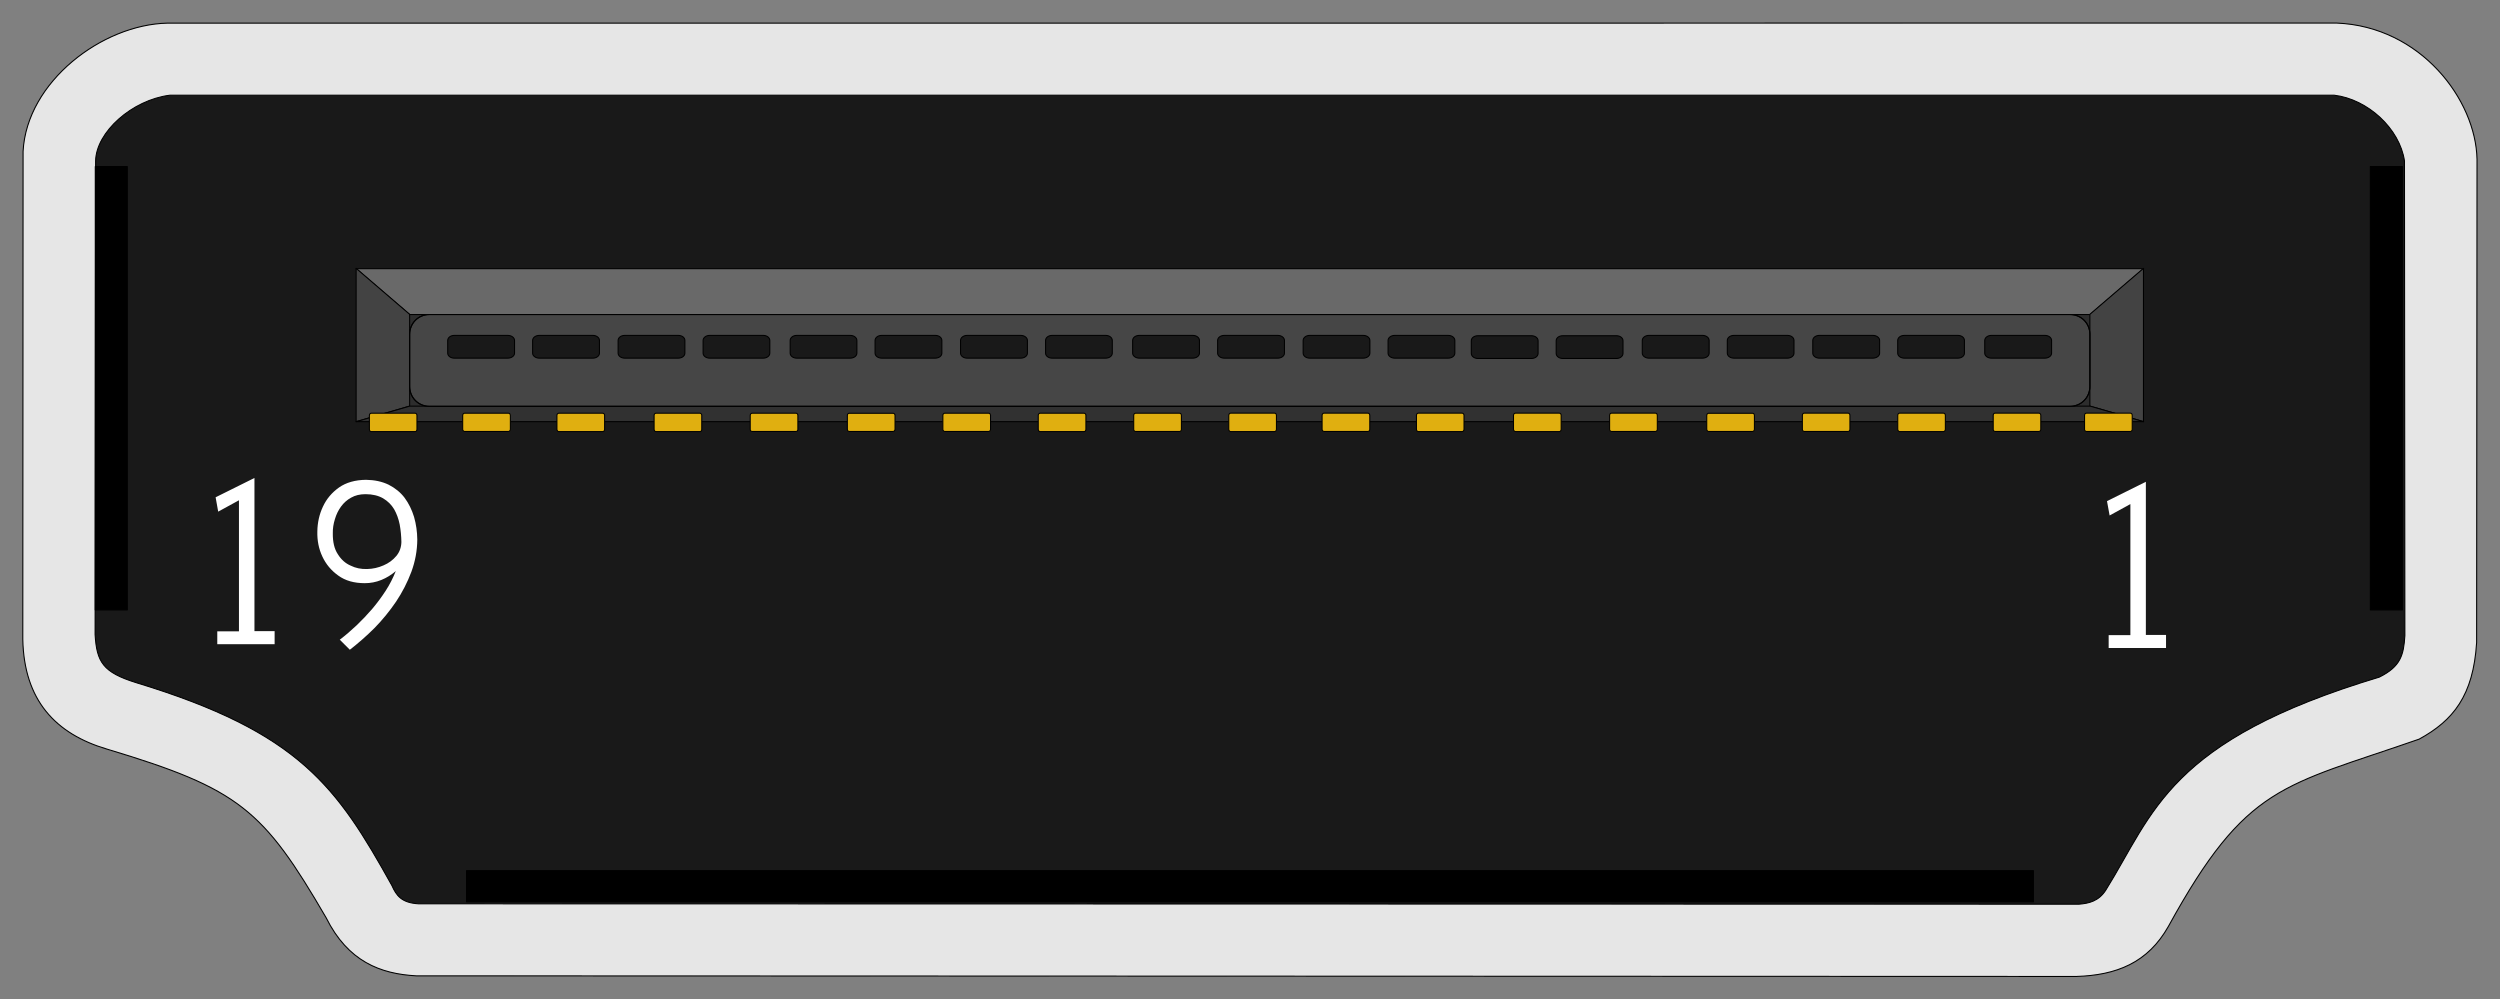 <?xml version="1.0" encoding="UTF-8" standalone="no"?>
<!-- Created with Inkscape (http://www.inkscape.org/) -->

<svg
   xmlns:dc="http://purl.org/dc/elements/1.1/"
   xmlns:cc="http://creativecommons.org/ns#"
   xmlns:rdf="http://www.w3.org/1999/02/22-rdf-syntax-ns#"
   xmlns:svg="http://www.w3.org/2000/svg"
   xmlns="http://www.w3.org/2000/svg"
   xmlns:sodipodi="http://sodipodi.sourceforge.net/DTD/sodipodi-0.dtd"
   xmlns:inkscape="http://www.inkscape.org/namespaces/inkscape"
   width="559.741"
   height="223.702"
   id="svg10798"
   version="1.1"
   inkscape:version="0.48.5 r10040"
   sodipodi:docname="hdmi.svg">
  <rect width="100%" height="100%" fill="#808080" stroke="none"/>
  <defs
     id="defs10800" />
  <sodipodi:namedview
     id="base"
     pagecolor="#ffffff"
     bordercolor="#666666"
     borderopacity="1.0"
     inkscape:pageopacity="0.0"
     inkscape:pageshadow="2"
     inkscape:zoom="0.35"
     inkscape:cx="-281.66413"
     inkscape:cy="30.667572"
     inkscape:document-units="px"
     inkscape:current-layer="layer1"
     showgrid="false"
     fit-margin-top="5"
     fit-margin-left="5"
     fit-margin-right="5"
     fit-margin-bottom="5"
     inkscape:window-width="1280"
     inkscape:window-height="778"
     inkscape:window-x="0"
     inkscape:window-y="0"
     inkscape:window-maximized="1" />
  <g
     inkscape:label="Layer 1"
     inkscape:groupmode="layer"
     id="layer1"
     transform="translate(-49.521,-339.328)">
    <g
       transform="matrix(4.963,0,0,-4.963,-710.199,2471.78)"
       id="g43874">
      <path
         d="m 160.623,428.624 97.872,0.005 c 3.791,-0.154 6.275,-3.465 6.327,-6.146 l -0.018,-21.803 c -0.15,-2.396 -1.059,-3.516 -2.593,-4.356 -6.155,-2.144 -7.786,-2.028 -11.31,-8.443 -0.934,-1.656 -2.358,-2.207 -4.149,-2.263 l -74.901,0.028 c -1.613,0.089 -3.076,0.645 -4.06,2.617 -2.84,4.881 -3.914,5.818 -9.882,7.608 -2.339,0.691 -3.75,2.216 -3.805,4.959 l 0.013,22.011 c 0.169,3.145 3.572,5.718 6.506,5.783"
         style="fill:#e6e6e6;fill-opacity:1;fill-rule:nonzero;stroke:none"
         id="path42054"
         inkscape:connector-curvature="0" />
      <path
         inkscape:connector-curvature="0"
         id="path42058"
         style="fill:none;stroke:#000000;stroke-width:0.048;stroke-linecap:round;stroke-linejoin:round;stroke-miterlimit:4;stroke-opacity:1;stroke-dasharray:none"
         d="m 160.624,428.625 97.871,0.004 c 3.793,-0.154 6.276,-3.466 6.328,-6.146 l -0.018,-21.803 c -0.149,-2.397 -1.059,-3.517 -2.593,-4.355 -6.154,-2.145 -7.785,-2.028 -11.31,-8.444 -0.933,-1.657 -2.358,-2.206 -4.149,-2.262 l -74.902,0.028 c -1.611,0.088 -3.075,0.643 -4.059,2.616 -2.84,4.882 -3.914,5.819 -9.882,7.61 -2.339,0.69 -3.75,2.215 -3.805,4.957 l 0.013,22.013 c 0.169,3.144 3.571,5.717 6.506,5.783 z" />
      <path
         d="m 160.736,425.373 97.65,0 c 1.51,-0.18 2.949,-1.505 3.165,-2.964 l 0.018,-21.417 c -0.056,-0.871 -0.187,-1.39 -1.153,-1.87 -9.549,-2.871 -10.171,-6.132 -12.343,-9.61 -0.318,-0.494 -0.754,-0.597 -1.209,-0.634 l -74.901,0.019 c -0.774,0.042 -1.008,0.377 -1.206,0.82 -2.484,4.467 -4.161,6.911 -11.535,9.153 -1.509,0.472 -1.781,0.937 -1.856,2.173 l 0.023,21.366 c 0.024,1.3 1.646,2.75 3.347,2.964"
         style="fill:#191919;fill-opacity:1;fill-rule:nonzero;stroke:none"
         id="path42060"
         inkscape:connector-curvature="0" />
      <path
         inkscape:connector-curvature="0"
         id="path42064"
         style="fill:none;stroke:#000000;stroke-width:0.048;stroke-linecap:round;stroke-linejoin:round;stroke-miterlimit:4;stroke-opacity:1;stroke-dasharray:none"
         d="m 160.736,425.374 97.65,0 c 1.51,-0.183 2.949,-1.507 3.164,-2.965 l 0.018,-21.417 c -0.056,-0.872 -0.186,-1.389 -1.153,-1.869 -9.548,-2.872 -10.171,-6.132 -12.341,-9.611 -0.318,-0.495 -0.756,-0.597 -1.209,-0.633 l -74.902,0.017 c -0.774,0.043 -1.007,0.378 -1.204,0.822 -2.485,4.467 -4.162,6.91 -11.536,9.154 -1.51,0.469 -1.781,0.936 -1.856,2.172 l 0.024,21.365 c 0.022,1.301 1.644,2.751 3.346,2.965 z" />
      <path
         d="m 174.123,388.985 70.687,0 0,1.409 -70.687,0 0,-1.409 z"
         style="fill:#000000;fill-opacity:1;fill-rule:nonzero;stroke:none"
         id="path42066"
         inkscape:connector-curvature="0" />
      <path
         inkscape:connector-curvature="0"
         id="path42070"
         style="fill:none;stroke:#000000;stroke-width:0.048;stroke-linecap:round;stroke-linejoin:round;stroke-miterlimit:4;stroke-opacity:1;stroke-dasharray:none"
         d="m 174.123,390.393 70.687,0 0,-1.409 -70.687,0 0,1.409 z" />
      <path
         d="m 157.375,402.154 1.443,0 0,20.003 -1.443,0 0,-20.003 z"
         style="fill:#000000;fill-opacity:1;fill-rule:nonzero;stroke:none"
         id="path42072"
         inkscape:connector-curvature="0" />
      <path
         inkscape:connector-curvature="0"
         id="path42076"
         style="fill:none;stroke:#000000;stroke-width:0.048;stroke-linecap:round;stroke-linejoin:round;stroke-miterlimit:4;stroke-opacity:1;stroke-dasharray:none"
         d="m 157.375,402.153 0,20.004 1.444,0 0,-20.004 -1.444,0 z" />
      <path
         d="m 260.007,402.154 1.445,0 0,20.003 -1.445,0 0,-20.003 z"
         style="fill:#000000;fill-opacity:1;fill-rule:nonzero;stroke:none"
         id="path42078"
         inkscape:connector-curvature="0" />
      <path
         inkscape:connector-curvature="0"
         id="path42082"
         style="fill:none;stroke:#000000;stroke-width:0.048;stroke-linecap:round;stroke-linejoin:round;stroke-miterlimit:4;stroke-opacity:1;stroke-dasharray:none"
         d="m 260.009,402.153 0,20.004 1.445,0 0,-20.004 -1.445,0 z" />
      <path
         d="m 250.793,400.438 0,0.587 -0.91,0 0,6.91 -1.753,-0.872 0.118,-0.648 0.937,0.514 0,-5.913 -0.98,0 0,-0.578"
         style="fill:#ffffff;fill-opacity:1;fill-rule:nonzero;stroke:none"
         id="path42084"
         inkscape:connector-curvature="0" />
      <path
         d="m 165.466,400.609 0,0.588 -0.91,0 0,6.91 -1.752,-0.871 0.116,-0.648 0.937,0.513 0,-5.913 -0.978,0 0,-0.579 2.587,0 z m 3.393,-0.251 c 0.371,0.288 0.742,0.611 1.111,0.978 0.362,0.37 0.685,0.766 0.976,1.194 0.281,0.42 0.51,0.868 0.689,1.343 0.172,0.467 0.263,0.952 0.267,1.451 -0.004,0.354 -0.051,0.694 -0.146,1.026 -0.099,0.321 -0.239,0.61 -0.426,0.862 -0.187,0.247 -0.431,0.443 -0.723,0.592 -0.294,0.141 -0.632,0.215 -1.016,0.22 -0.492,-0.005 -0.9,-0.122 -1.219,-0.345 -0.327,-0.233 -0.567,-0.519 -0.726,-0.863 -0.164,-0.346 -0.248,-0.723 -0.253,-1.123 -0.01,-0.411 0.064,-0.783 0.224,-1.125 0.16,-0.346 0.399,-0.634 0.718,-0.862 0.319,-0.233 0.717,-0.345 1.2,-0.345 0.253,0 0.501,0.046 0.745,0.145 0.239,0.097 0.455,0.232 0.652,0.401 -0.123,-0.309 -0.273,-0.606 -0.455,-0.886 -0.188,-0.29 -0.389,-0.56 -0.61,-0.822 -0.224,-0.261 -0.463,-0.512 -0.708,-0.745 -0.253,-0.238 -0.502,-0.452 -0.754,-0.643 l 0.454,-0.453 z m 2.326,4.863 c -0.005,-0.242 -0.08,-0.456 -0.23,-0.634 -0.154,-0.186 -0.348,-0.326 -0.576,-0.423 -0.234,-0.103 -0.483,-0.16 -0.746,-0.165 -0.267,-0.008 -0.516,0.042 -0.74,0.155 -0.236,0.102 -0.427,0.274 -0.577,0.516 -0.155,0.234 -0.23,0.546 -0.225,0.938 -0.005,0.215 0.028,0.429 0.094,0.639 0.061,0.21 0.154,0.402 0.276,0.569 0.122,0.168 0.272,0.303 0.459,0.405 0.179,0.103 0.394,0.155 0.647,0.155 0.315,0 0.582,-0.066 0.792,-0.187 0.211,-0.126 0.376,-0.288 0.497,-0.49 0.117,-0.205 0.201,-0.434 0.253,-0.694 0.047,-0.261 0.071,-0.523 0.076,-0.784"
         style="fill:#ffffff;fill-opacity:1;fill-rule:nonzero;stroke:none"
         id="path42086"
         inkscape:connector-curvature="0" />
      <path
         d="m 171.799,415.89 75.314,0 c 0.506,0 0.904,-0.472 0.904,-1.058 l 0,-2.836 c 0,-0.592 -0.398,-1.067 -0.904,-1.067 l -75.314,0 c -0.497,0 -0.9,0.475 -0.9,1.067 l 0,2.836 c 0,0.586 0.403,1.058 0.9,1.058"
         style="fill:#2d2d2d;fill-opacity:1;fill-rule:nonzero;stroke:none"
         id="path42088"
         inkscape:connector-curvature="0" />
      <path
         inkscape:connector-curvature="0"
         id="path42092"
         style="fill:none;stroke:#000000;stroke-width:0.048;stroke-linecap:round;stroke-linejoin:round;stroke-miterlimit:4;stroke-opacity:1;stroke-dasharray:none"
         d="m 171.799,415.89 75.313,0 c 0.506,0 0.905,-0.471 0.905,-1.058 l 0,-2.834 c 0,-0.592 -0.399,-1.068 -0.905,-1.068 l -75.313,0 c -0.497,0 -0.9,0.476 -0.9,1.068 l 0,2.834 c 0,0.587 0.403,1.058 0.9,1.058 z" />
      <path
         d="m 169.141,417.55 80.644,0 -2.415,-2.07 -75.815,0"
         style="fill:#696969;fill-opacity:1;fill-rule:nonzero;stroke:none"
         id="path42094"
         inkscape:connector-curvature="0" />
      <path
         inkscape:connector-curvature="0"
         id="path42098"
         style="fill:none;stroke:#000000;stroke-width:0.048;stroke-linecap:round;stroke-linejoin:round;stroke-miterlimit:4;stroke-opacity:1;stroke-dasharray:none"
         d="m 169.141,417.549 80.643,0 -2.414,-2.07 -75.814,0 -2.415,2.07 z" />
      <path
         d="m 171.555,411.348 -2.414,-0.7 0,6.916 2.414,-2.075"
         style="fill:#434343;fill-opacity:1;fill-rule:nonzero;stroke:none"
         id="path42100"
         inkscape:connector-curvature="0" />
      <path
         inkscape:connector-curvature="0"
         id="path42104"
         style="fill:none;stroke:#000000;stroke-width:0.048;stroke-linecap:round;stroke-linejoin:round;stroke-miterlimit:4;stroke-opacity:1;stroke-dasharray:none"
         d="m 171.557,411.349 -2.415,-0.701 0,6.916 2.415,-2.074 0,-4.141 z" />
      <path
         d="m 247.356,415.489 2.419,2.075 0,-6.916 -2.419,0.7"
         style="fill:#434343;fill-opacity:1;fill-rule:nonzero;stroke:none"
         id="path42106"
         inkscape:connector-curvature="0" />
      <path
         inkscape:connector-curvature="0"
         id="path42110"
         style="fill:none;stroke:#000000;stroke-width:0.048;stroke-linecap:round;stroke-linejoin:round;stroke-miterlimit:4;stroke-opacity:1;stroke-dasharray:none"
         d="m 247.357,415.49 2.418,2.074 0,-6.916 -2.418,0.701 0,4.141 z" />
      <path
         d="m 169.141,410.648 2.414,0.7 75.815,0 2.415,-0.7"
         style="fill:#313131;fill-opacity:1;fill-rule:nonzero;stroke:none"
         id="path42112"
         inkscape:connector-curvature="0" />
      <path
         inkscape:connector-curvature="0"
         id="path42116"
         style="fill:none;stroke:#000000;stroke-width:0.048;stroke-linecap:round;stroke-linejoin:round;stroke-miterlimit:4;stroke-opacity:1;stroke-dasharray:none"
         d="m 169.141,410.647 2.415,0.701 75.814,0 2.414,-0.701 -80.643,0 z" />
      <path
         d="m 172.441,415.48 74.029,0 c 0.493,0 0.886,-0.392 0.886,-0.881 l 0,-2.37 c 0,-0.493 -0.393,-0.891 -0.886,-0.891 l -74.029,0 c -0.487,0 -0.882,0.398 -0.882,0.891 l 0,2.37 c 0,0.489 0.395,0.881 0.882,0.881"
         style="fill:#464646;fill-opacity:1;fill-rule:nonzero;stroke:none"
         id="path42118"
         inkscape:connector-curvature="0" />
      <path
         inkscape:connector-curvature="0"
         id="path42122"
         style="fill:none;stroke:#000000;stroke-width:0.048;stroke-linecap:round;stroke-linejoin:round;stroke-miterlimit:4;stroke-opacity:1;stroke-dasharray:none"
         d="m 172.442,415.48 74.028,0 c 0.492,0 0.887,-0.392 0.887,-0.881 l 0,-2.37 c 0,-0.495 -0.395,-0.891 -0.887,-0.891 l -74.028,0 c -0.487,0 -0.882,0.396 -0.882,0.891 l 0,2.37 c 0,0.489 0.395,0.881 0.882,0.881 z" />
      <path
         inkscape:connector-curvature="0"
         id="path42126"
         style="fill:none;stroke:#000000;stroke-width:0.048;stroke-linecap:round;stroke-linejoin:round;stroke-miterlimit:4;stroke-opacity:1;stroke-dasharray:none"
         d="m 172.441,415.48 74.028,0 c 0.493,0 0.886,-0.391 0.886,-0.886 l 0,-2.366 c 0,-0.494 -0.392,-0.885 -0.886,-0.885 l -74.028,0 c -0.488,0 -0.883,0.391 -0.883,0.885 l 0,2.366 c 0,0.495 0.395,0.886 0.883,0.886 z" />
      <path
         d="m 169.825,411.032 1.979,0 c 0.051,0 0.084,-0.043 0.084,-0.098 l 0,-0.63 c 0,-0.056 -0.033,-0.103 -0.084,-0.103 l -1.979,0 c -0.046,0 -0.084,0.042 -0.084,0.103 l 0,0.63 c 0,0.055 0.038,0.098 0.084,0.098"
         style="fill:#e0af10;fill-opacity:1;fill-rule:evenodd;stroke:none"
         id="path42128"
         inkscape:connector-curvature="0" />
      <path
         inkscape:connector-curvature="0"
         id="path42132"
         style="fill:none;stroke:#000000;stroke-width:0.048;stroke-linecap:round;stroke-linejoin:round;stroke-miterlimit:4;stroke-opacity:1;stroke-dasharray:none"
         d="m 169.825,411.028 1.978,0 c 0.052,0 0.084,-0.04 0.084,-0.097 l 0,-0.63 c 0,-0.057 -0.032,-0.103 -0.084,-0.103 l -1.978,0 c -0.046,0 -0.084,0.043 -0.084,0.103 l 0,0.63 c 0,0.057 0.038,0.097 0.084,0.097 z" />
      <path
         d="m 174.035,411.032 1.982,0 c 0.042,0 0.085,-0.038 0.085,-0.103 l 0,-0.625 c 0,-0.052 -0.043,-0.099 -0.085,-0.099 l -1.982,0 c -0.047,0 -0.084,0.052 -0.084,0.099 l 0,0.625 c 0,0.065 0.037,0.103 0.084,0.103"
         style="fill:#e0af10;fill-opacity:1;fill-rule:evenodd;stroke:none"
         id="path42134"
         inkscape:connector-curvature="0" />
      <path
         inkscape:connector-curvature="0"
         id="path42138"
         style="fill:none;stroke:#000000;stroke-width:0.048;stroke-linecap:round;stroke-linejoin:round;stroke-miterlimit:4;stroke-opacity:1;stroke-dasharray:none"
         d="m 174.034,411.028 1.983,0 c 0.042,0 0.084,-0.037 0.084,-0.101 l 0,-0.625 c 0,-0.051 -0.042,-0.097 -0.084,-0.097 l -1.983,0 c -0.046,0 -0.084,0.051 -0.084,0.097 l 0,0.625 c 0,0.064 0.038,0.101 0.084,0.101 z" />
      <path
         d="m 178.286,411.032 1.983,0 c 0.047,0 0.085,-0.043 0.085,-0.098 l 0,-0.63 c 0,-0.056 -0.038,-0.103 -0.085,-0.103 l -1.983,0 c -0.047,0 -0.084,0.051 -0.084,0.103 l 0,0.63 c 0,0.055 0.037,0.098 0.084,0.098"
         style="fill:#e0af10;fill-opacity:1;fill-rule:evenodd;stroke:none"
         id="path42140"
         inkscape:connector-curvature="0" />
      <path
         inkscape:connector-curvature="0"
         id="path42144"
         style="fill:none;stroke:#000000;stroke-width:0.048;stroke-linecap:round;stroke-linejoin:round;stroke-miterlimit:4;stroke-opacity:1;stroke-dasharray:none"
         d="m 178.286,411.028 1.982,0 c 0.047,0 0.085,-0.04 0.085,-0.097 l 0,-0.63 c 0,-0.057 -0.038,-0.103 -0.085,-0.103 l -1.982,0 c -0.047,0 -0.085,0.052 -0.085,0.103 l 0,0.63 c 0,0.057 0.037,0.097 0.085,0.097 z" />
      <path
         d="m 182.669,411.032 1.983,0 c 0.047,0 0.084,-0.043 0.084,-0.098 l 0,-0.63 c 0,-0.056 -0.037,-0.103 -0.084,-0.103 l -1.983,0 c -0.047,0 -0.084,0.051 -0.084,0.103 l 0,0.63 c 0,0.055 0.037,0.098 0.084,0.098"
         style="fill:#e0af10;fill-opacity:1;fill-rule:evenodd;stroke:none"
         id="path42146"
         inkscape:connector-curvature="0" />
      <path
         inkscape:connector-curvature="0"
         id="path42150"
         style="fill:none;stroke:#000000;stroke-width:0.048;stroke-linecap:round;stroke-linejoin:round;stroke-miterlimit:4;stroke-opacity:1;stroke-dasharray:none"
         d="m 182.669,411.028 1.983,0 c 0.046,0 0.084,-0.04 0.084,-0.097 l 0,-0.63 c 0,-0.057 -0.038,-0.103 -0.084,-0.103 l -1.983,0 c -0.047,0 -0.084,0.052 -0.084,0.103 l 0,0.63 c 0,0.057 0.037,0.097 0.084,0.097 z" />
      <path
         d="m 187.009,411.032 1.979,0 c 0.047,0 0.084,-0.038 0.084,-0.103 l 0,-0.63 c 0,-0.051 -0.037,-0.094 -0.084,-0.094 l -1.979,0 c -0.052,0 -0.089,0.043 -0.089,0.094 l 0,0.63 c 0,0.065 0.037,0.103 0.089,0.103"
         style="fill:#e0af10;fill-opacity:1;fill-rule:evenodd;stroke:none"
         id="path42152"
         inkscape:connector-curvature="0" />
      <path
         inkscape:connector-curvature="0"
         id="path42156"
         style="fill:none;stroke:#000000;stroke-width:0.048;stroke-linecap:round;stroke-linejoin:round;stroke-miterlimit:4;stroke-opacity:1;stroke-dasharray:none"
         d="m 187.01,411.028 1.978,0 c 0.047,0 0.084,-0.037 0.084,-0.101 l 0,-0.63 c 0,-0.052 -0.037,-0.092 -0.084,-0.092 l -1.978,0 c -0.052,0 -0.089,0.04 -0.089,0.092 l 0,0.63 c 0,0.064 0.037,0.101 0.089,0.101 z" />
      <path
         d="m 191.388,411.027 1.978,0 c 0.047,0 0.089,-0.038 0.089,-0.103 l 0,-0.617 c 0,-0.055 -0.042,-0.102 -0.089,-0.102 l -1.978,0 c -0.047,0 -0.084,0.043 -0.084,0.102 l 0,0.617 c 0,0.065 0.037,0.103 0.084,0.103"
         style="fill:#e0af10;fill-opacity:1;fill-rule:evenodd;stroke:none"
         id="path42158"
         inkscape:connector-curvature="0" />
      <path
         inkscape:connector-curvature="0"
         id="path42162"
         style="fill:none;stroke:#000000;stroke-width:0.048;stroke-linecap:round;stroke-linejoin:round;stroke-miterlimit:4;stroke-opacity:1;stroke-dasharray:none"
         d="m 191.388,411.027 1.978,0 c 0.047,0 0.089,-0.038 0.089,-0.103 l 0,-0.616 c 0,-0.057 -0.042,-0.103 -0.089,-0.103 l -1.978,0 c -0.047,0 -0.085,0.04 -0.085,0.103 l 0,0.616 c 0,0.064 0.037,0.103 0.085,0.103 z" />
      <path
         d="m 195.696,411.032 1.983,0 c 0.046,0 0.084,-0.038 0.084,-0.103 l 0,-0.625 c 0,-0.052 -0.038,-0.099 -0.084,-0.099 l -1.983,0 c -0.047,0 -0.085,0.052 -0.085,0.099 l 0,0.625 c 0,0.065 0.038,0.103 0.085,0.103"
         style="fill:#e0af10;fill-opacity:1;fill-rule:evenodd;stroke:none"
         id="path42164"
         inkscape:connector-curvature="0" />
      <path
         inkscape:connector-curvature="0"
         id="path42168"
         style="fill:none;stroke:#000000;stroke-width:0.048;stroke-linecap:round;stroke-linejoin:round;stroke-miterlimit:4;stroke-opacity:1;stroke-dasharray:none"
         d="m 195.696,411.028 1.983,0 c 0.047,0 0.084,-0.037 0.084,-0.101 l 0,-0.625 c 0,-0.051 -0.037,-0.097 -0.084,-0.097 l -1.983,0 c -0.046,0 -0.084,0.051 -0.084,0.097 l 0,0.625 c 0,0.064 0.038,0.101 0.084,0.101 z" />
      <path
         d="m 199.999,411.032 1.983,0 c 0.047,0 0.084,-0.043 0.084,-0.098 l 0,-0.63 c 0,-0.056 -0.037,-0.103 -0.084,-0.103 l -1.983,0 c -0.043,0 -0.085,0.051 -0.085,0.103 l 0,0.63 c 0,0.055 0.042,0.098 0.085,0.098"
         style="fill:#e0af10;fill-opacity:1;fill-rule:evenodd;stroke:none"
         id="path42170"
         inkscape:connector-curvature="0" />
      <path
         inkscape:connector-curvature="0"
         id="path42174"
         style="fill:none;stroke:#000000;stroke-width:0.048;stroke-linecap:round;stroke-linejoin:round;stroke-miterlimit:4;stroke-opacity:1;stroke-dasharray:none"
         d="m 199.999,411.028 1.983,0 c 0.047,0 0.084,-0.04 0.084,-0.097 l 0,-0.63 c 0,-0.057 -0.037,-0.103 -0.084,-0.103 l -1.983,0 c -0.042,0 -0.084,0.052 -0.084,0.103 l 0,0.63 c 0,0.057 0.042,0.097 0.084,0.097 z" />
      <path
         d="m 204.306,411.032 1.983,0 c 0.047,0 0.084,-0.038 0.084,-0.103 l 0,-0.63 c 0,-0.051 -0.037,-0.094 -0.084,-0.094 l -1.983,0 c -0.047,0 -0.084,0.043 -0.084,0.094 l 0,0.63 c 0,0.065 0.037,0.103 0.084,0.103"
         style="fill:#e0af10;fill-opacity:1;fill-rule:evenodd;stroke:none"
         id="path42176"
         inkscape:connector-curvature="0" />
      <path
         inkscape:connector-curvature="0"
         id="path42180"
         style="fill:none;stroke:#000000;stroke-width:0.048;stroke-linecap:round;stroke-linejoin:round;stroke-miterlimit:4;stroke-opacity:1;stroke-dasharray:none"
         d="m 204.306,411.028 1.983,0 c 0.047,0 0.085,-0.037 0.085,-0.101 l 0,-0.63 c 0,-0.052 -0.038,-0.092 -0.085,-0.092 l -1.983,0 c -0.047,0 -0.084,0.04 -0.084,0.092 l 0,0.63 c 0,0.064 0.037,0.101 0.084,0.101 z" />
      <path
         d="m 208.596,411.032 1.983,0 c 0.046,0 0.084,-0.043 0.084,-0.098 l 0,-0.63 c 0,-0.056 -0.038,-0.103 -0.084,-0.103 l -1.983,0 c -0.042,0 -0.085,0.042 -0.085,0.103 l 0,0.63 c 0,0.055 0.043,0.098 0.085,0.098"
         style="fill:#e0af10;fill-opacity:1;fill-rule:evenodd;stroke:none"
         id="path42182"
         inkscape:connector-curvature="0" />
      <path
         inkscape:connector-curvature="0"
         id="path42186"
         style="fill:none;stroke:#000000;stroke-width:0.048;stroke-linecap:round;stroke-linejoin:round;stroke-miterlimit:4;stroke-opacity:1;stroke-dasharray:none"
         d="m 208.595,411.031 1.982,0 c 0.047,0 0.084,-0.042 0.084,-0.099 l 0,-0.628 c 0,-0.057 -0.037,-0.104 -0.084,-0.104 l -1.982,0 c -0.042,0 -0.085,0.043 -0.085,0.104 l 0,0.628 c 0,0.057 0.043,0.099 0.085,0.099 z" />
      <path
         d="m 212.809,411.032 1.979,0 c 0.047,0 0.084,-0.038 0.084,-0.103 l 0,-0.625 c 0,-0.052 -0.037,-0.099 -0.084,-0.099 l -1.979,0 c -0.052,0 -0.089,0.052 -0.089,0.099 l 0,0.625 c 0,0.065 0.037,0.103 0.089,0.103"
         style="fill:#e0af10;fill-opacity:1;fill-rule:evenodd;stroke:none"
         id="path42188"
         inkscape:connector-curvature="0" />
      <path
         inkscape:connector-curvature="0"
         id="path42192"
         style="fill:none;stroke:#000000;stroke-width:0.048;stroke-linecap:round;stroke-linejoin:round;stroke-miterlimit:4;stroke-opacity:1;stroke-dasharray:none"
         d="m 212.81,411.031 1.978,0 c 0.047,0 0.085,-0.038 0.085,-0.101 l 0,-0.626 c 0,-0.052 -0.038,-0.099 -0.085,-0.099 l -1.978,0 c -0.052,0 -0.09,0.051 -0.09,0.099 l 0,0.626 c 0,0.064 0.038,0.101 0.09,0.101 z" />
      <path
         d="m 217.061,411.032 1.978,0 c 0.047,0 0.084,-0.043 0.084,-0.098 l 0,-0.63 c 0,-0.056 -0.037,-0.103 -0.084,-0.103 l -1.978,0 c -0.052,0 -0.084,0.051 -0.084,0.103 l 0,0.63 c 0,0.055 0.037,0.098 0.084,0.098"
         style="fill:#e0af10;fill-opacity:1;fill-rule:evenodd;stroke:none"
         id="path42194"
         inkscape:connector-curvature="0" />
      <path
         inkscape:connector-curvature="0"
         id="path42198"
         style="fill:none;stroke:#000000;stroke-width:0.048;stroke-linecap:round;stroke-linejoin:round;stroke-miterlimit:4;stroke-opacity:1;stroke-dasharray:none"
         d="m 217.061,411.031 1.978,0 c 0.047,0 0.084,-0.042 0.084,-0.099 l 0,-0.628 c 0,-0.057 -0.037,-0.104 -0.084,-0.104 l -1.978,0 c -0.051,0 -0.084,0.052 -0.084,0.104 l 0,0.628 c 0,0.057 0.038,0.099 0.084,0.099 z" />
      <path
         d="m 221.445,411.032 1.977,0 c 0.047,0 0.084,-0.043 0.084,-0.098 l 0,-0.63 c 0,-0.056 -0.037,-0.103 -0.084,-0.103 l -1.977,0 c -0.047,0 -0.09,0.051 -0.09,0.103 l 0,0.63 c 0,0.055 0.043,0.098 0.09,0.098"
         style="fill:#e0af10;fill-opacity:1;fill-rule:evenodd;stroke:none"
         id="path42200"
         inkscape:connector-curvature="0" />
      <path
         inkscape:connector-curvature="0"
         id="path42204"
         style="fill:none;stroke:#000000;stroke-width:0.048;stroke-linecap:round;stroke-linejoin:round;stroke-miterlimit:4;stroke-opacity:1;stroke-dasharray:none"
         d="m 221.444,411.031 1.978,0 c 0.048,0 0.084,-0.042 0.084,-0.099 l 0,-0.628 c 0,-0.057 -0.036,-0.104 -0.084,-0.104 l -1.978,0 c -0.047,0 -0.089,0.052 -0.089,0.104 l 0,0.628 c 0,0.057 0.042,0.099 0.089,0.099 z" />
      <path
         d="m 225.78,411.032 1.977,0 c 0.048,0 0.086,-0.038 0.086,-0.103 l 0,-0.63 c 0,-0.051 -0.038,-0.094 -0.086,-0.094 l -1.977,0 c -0.051,0 -0.089,0.043 -0.089,0.094 l 0,0.63 c 0,0.065 0.038,0.103 0.089,0.103"
         style="fill:#e0af10;fill-opacity:1;fill-rule:evenodd;stroke:none"
         id="path42206"
         inkscape:connector-curvature="0" />
      <path
         inkscape:connector-curvature="0"
         id="path42210"
         style="fill:none;stroke:#000000;stroke-width:0.048;stroke-linecap:round;stroke-linejoin:round;stroke-miterlimit:4;stroke-opacity:1;stroke-dasharray:none"
         d="m 225.78,411.031 1.979,0 c 0.046,0 0.084,-0.038 0.084,-0.101 l 0,-0.631 c 0,-0.052 -0.037,-0.093 -0.084,-0.093 l -1.979,0 c -0.051,0 -0.089,0.042 -0.089,0.093 l 0,0.631 c 0,0.064 0.038,0.101 0.089,0.101 z" />
      <path
         d="m 230.157,411.027 1.984,0 c 0.047,0 0.084,-0.038 0.084,-0.103 l 0,-0.617 c 0,-0.055 -0.037,-0.102 -0.084,-0.102 l -1.984,0 c -0.041,0 -0.084,0.043 -0.084,0.102 l 0,0.617 c 0,0.065 0.043,0.103 0.084,0.103"
         style="fill:#e0af10;fill-opacity:1;fill-rule:evenodd;stroke:none"
         id="path42212"
         inkscape:connector-curvature="0" />
      <path
         inkscape:connector-curvature="0"
         id="path42216"
         style="fill:none;stroke:#000000;stroke-width:0.048;stroke-linecap:round;stroke-linejoin:round;stroke-miterlimit:4;stroke-opacity:1;stroke-dasharray:none"
         d="m 230.158,411.027 1.982,0 c 0.047,0 0.084,-0.038 0.084,-0.103 l 0,-0.616 c 0,-0.056 -0.037,-0.103 -0.084,-0.103 l -1.982,0 c -0.043,0 -0.085,0.042 -0.085,0.103 l 0,0.616 c 0,0.065 0.042,0.103 0.085,0.103 z" />
      <path
         d="m 234.47,411.032 1.979,0 c 0.052,0 0.084,-0.038 0.084,-0.103 l 0,-0.625 c 0,-0.052 -0.032,-0.099 -0.084,-0.099 l -1.979,0 c -0.047,0 -0.084,0.052 -0.084,0.099 l 0,0.625 c 0,0.065 0.037,0.103 0.084,0.103"
         style="fill:#e0af10;fill-opacity:1;fill-rule:evenodd;stroke:none"
         id="path42218"
         inkscape:connector-curvature="0" />
      <path
         inkscape:connector-curvature="0"
         id="path42222"
         style="fill:none;stroke:#000000;stroke-width:0.048;stroke-linecap:round;stroke-linejoin:round;stroke-miterlimit:4;stroke-opacity:1;stroke-dasharray:none"
         d="m 234.47,411.031 1.979,0 c 0.051,0 0.084,-0.038 0.084,-0.101 l 0,-0.626 c 0,-0.052 -0.033,-0.099 -0.084,-0.099 l -1.979,0 c -0.046,0 -0.083,0.051 -0.083,0.099 l 0,0.626 c 0,0.064 0.036,0.101 0.083,0.101 z" />
      <path
         d="m 238.773,411.032 1.979,0 c 0.047,0 0.084,-0.043 0.084,-0.098 l 0,-0.63 c 0,-0.056 -0.037,-0.103 -0.084,-0.103 l -1.979,0 c -0.046,0 -0.084,0.051 -0.084,0.103 l 0,0.63 c 0,0.055 0.038,0.098 0.084,0.098"
         style="fill:#e0af10;fill-opacity:1;fill-rule:evenodd;stroke:none"
         id="path42224"
         inkscape:connector-curvature="0" />
      <path
         inkscape:connector-curvature="0"
         id="path42228"
         style="fill:none;stroke:#000000;stroke-width:0.048;stroke-linecap:round;stroke-linejoin:round;stroke-miterlimit:4;stroke-opacity:1;stroke-dasharray:none"
         d="m 238.774,411.031 1.978,0 c 0.048,0 0.086,-0.042 0.086,-0.099 l 0,-0.628 c 0,-0.057 -0.038,-0.104 -0.086,-0.104 l -1.978,0 c -0.046,0 -0.084,0.052 -0.084,0.104 l 0,0.628 c 0,0.057 0.038,0.099 0.084,0.099 z" />
      <path
         d="m 243.082,411.032 1.977,0 c 0.047,0 0.086,-0.038 0.086,-0.103 l 0,-0.63 c 0,-0.051 -0.039,-0.094 -0.086,-0.094 l -1.977,0 c -0.047,0 -0.084,0.043 -0.084,0.094 l 0,0.63 c 0,0.065 0.032,0.103 0.084,0.103"
         style="fill:#e0af10;fill-opacity:1;fill-rule:evenodd;stroke:none"
         id="path42230"
         inkscape:connector-curvature="0" />
      <path
         inkscape:connector-curvature="0"
         id="path42234"
         style="fill:none;stroke:#000000;stroke-width:0.048;stroke-linecap:round;stroke-linejoin:round;stroke-miterlimit:4;stroke-opacity:1;stroke-dasharray:none"
         d="m 243.081,411.031 1.978,0 c 0.047,0 0.085,-0.038 0.085,-0.101 l 0,-0.631 c 0,-0.052 -0.038,-0.093 -0.085,-0.093 l -1.978,0 c -0.047,0 -0.085,0.042 -0.085,0.093 l 0,0.631 c 0,0.064 0.033,0.101 0.085,0.101 z" />
      <path
         d="m 247.202,411.032 1.983,0 c 0.047,0 0.084,-0.038 0.084,-0.103 l 0,-0.63 c 0,-0.051 -0.037,-0.094 -0.084,-0.094 l -1.983,0 c -0.047,0 -0.085,0.043 -0.085,0.094 l 0,0.63 c 0,0.065 0.038,0.103 0.085,0.103"
         style="fill:#e0af10;fill-opacity:1;fill-rule:evenodd;stroke:none"
         id="path42236"
         inkscape:connector-curvature="0" />
      <path
         inkscape:connector-curvature="0"
         id="path42240"
         style="fill:none;stroke:#000000;stroke-width:0.048;stroke-linecap:round;stroke-linejoin:round;stroke-miterlimit:4;stroke-opacity:1;stroke-dasharray:none"
         d="m 247.201,411.031 1.982,0 c 0.048,0 0.085,-0.038 0.085,-0.101 l 0,-0.631 c 0,-0.052 -0.037,-0.093 -0.085,-0.093 l -1.982,0 c -0.046,0 -0.084,0.042 -0.084,0.093 l 0,0.631 c 0,0.064 0.038,0.101 0.084,0.101 z" />
      <path
         d="m 173.57,413.512 2.415,0 c 0.169,0 0.304,0.103 0.304,0.224 l 0,0.574 c 0,0.126 -0.135,0.228 -0.304,0.228 l -2.415,0 c -0.164,0 -0.295,-0.102 -0.295,-0.228 l 0,-0.574 c 0,-0.121 0.131,-0.224 0.295,-0.224"
         style="fill:#191919;fill-opacity:1;fill-rule:evenodd;stroke:none"
         id="path42242"
         inkscape:connector-curvature="0" />
      <path
         inkscape:connector-curvature="0"
         id="path42246"
         style="fill:none;stroke:#000000;stroke-width:0.048;stroke-linecap:round;stroke-linejoin:round;stroke-miterlimit:4;stroke-opacity:1;stroke-dasharray:none"
         d="m 173.57,413.513 2.413,0 c 0.17,0 0.306,0.103 0.306,0.224 l 0,0.574 c 0,0.126 -0.136,0.228 -0.306,0.228 l -2.413,0 c -0.165,0 -0.295,-0.103 -0.295,-0.228 l 0,-0.574 c 0,-0.121 0.129,-0.224 0.295,-0.224 z" />
      <path
         d="m 177.405,413.512 2.418,0 c 0.165,0 0.296,0.103 0.296,0.224 l 0,0.574 c 0,0.126 -0.131,0.228 -0.296,0.228 l -2.418,0 c -0.164,0 -0.3,-0.102 -0.3,-0.228 l 0,-0.574 c 0,-0.121 0.136,-0.224 0.3,-0.224"
         style="fill:#191919;fill-opacity:1;fill-rule:evenodd;stroke:none"
         id="path42248"
         inkscape:connector-curvature="0" />
      <path
         inkscape:connector-curvature="0"
         id="path42252"
         style="fill:none;stroke:#000000;stroke-width:0.048;stroke-linecap:round;stroke-linejoin:round;stroke-miterlimit:4;stroke-opacity:1;stroke-dasharray:none"
         d="m 177.404,413.513 2.419,0 c 0.164,0 0.296,0.103 0.296,0.224 l 0,0.574 c 0,0.126 -0.132,0.228 -0.296,0.228 l -2.419,0 c -0.163,0 -0.299,-0.103 -0.299,-0.228 l 0,-0.574 c 0,-0.121 0.136,-0.224 0.299,-0.224 z" />
      <path
         d="m 181.263,413.512 2.414,0 c 0.169,0 0.3,0.103 0.3,0.224 l 0,0.574 c 0,0.126 -0.131,0.228 -0.3,0.228 l -2.414,0 c -0.168,0 -0.3,-0.102 -0.3,-0.228 l 0,-0.574 c 0,-0.121 0.132,-0.224 0.3,-0.224"
         style="fill:#191919;fill-opacity:1;fill-rule:evenodd;stroke:none"
         id="path42254"
         inkscape:connector-curvature="0" />
      <path
         inkscape:connector-curvature="0"
         id="path42258"
         style="fill:none;stroke:#000000;stroke-width:0.048;stroke-linecap:round;stroke-linejoin:round;stroke-miterlimit:4;stroke-opacity:1;stroke-dasharray:none"
         d="m 181.261,413.513 2.414,0 c 0.17,0 0.299,0.103 0.299,0.224 l 0,0.574 c 0,0.126 -0.129,0.228 -0.299,0.228 l -2.414,0 c -0.169,0 -0.299,-0.103 -0.299,-0.228 l 0,-0.574 c 0,-0.121 0.131,-0.224 0.299,-0.224 z" />
      <path
         d="m 185.093,413.512 2.418,0 c 0.164,0 0.295,0.103 0.295,0.224 l 0,0.574 c 0,0.126 -0.131,0.228 -0.295,0.228 l -2.418,0 c -0.164,0 -0.295,-0.102 -0.295,-0.228 l 0,-0.574 c 0,-0.121 0.131,-0.224 0.295,-0.224"
         style="fill:#191919;fill-opacity:1;fill-rule:evenodd;stroke:none"
         id="path42260"
         inkscape:connector-curvature="0" />
      <path
         inkscape:connector-curvature="0"
         id="path42264"
         style="fill:none;stroke:#000000;stroke-width:0.048;stroke-linecap:round;stroke-linejoin:round;stroke-miterlimit:4;stroke-opacity:1;stroke-dasharray:none"
         d="m 185.092,413.513 2.418,0 c 0.164,0 0.295,0.103 0.295,0.224 l 0,0.574 c 0,0.126 -0.131,0.228 -0.295,0.228 l -2.418,0 c -0.164,0 -0.296,-0.103 -0.296,-0.228 l 0,-0.574 c 0,-0.121 0.132,-0.224 0.296,-0.224 z" />
      <path
         d="m 189.02,413.512 2.415,0 c 0.169,0 0.3,0.103 0.3,0.224 l 0,0.574 c 0,0.126 -0.131,0.228 -0.3,0.228 l -2.415,0 c -0.164,0 -0.295,-0.102 -0.295,-0.228 l 0,-0.574 c 0,-0.121 0.131,-0.224 0.295,-0.224"
         style="fill:#191919;fill-opacity:1;fill-rule:evenodd;stroke:none"
         id="path42266"
         inkscape:connector-curvature="0" />
      <path
         inkscape:connector-curvature="0"
         id="path42270"
         style="fill:none;stroke:#000000;stroke-width:0.048;stroke-linecap:round;stroke-linejoin:round;stroke-miterlimit:4;stroke-opacity:1;stroke-dasharray:none"
         d="m 189.02,413.513 2.413,0 c 0.169,0 0.3,0.103 0.3,0.224 l 0,0.574 c 0,0.126 -0.132,0.228 -0.3,0.228 l -2.413,0 c -0.165,0 -0.296,-0.103 -0.296,-0.228 l 0,-0.574 c 0,-0.121 0.131,-0.224 0.296,-0.224 z" />
      <path
         d="m 192.855,413.512 2.418,0 c 0.165,0 0.296,0.103 0.296,0.224 l 0,0.574 c 0,0.126 -0.131,0.228 -0.296,0.228 l -2.418,0 c -0.169,0 -0.3,-0.102 -0.3,-0.228 l 0,-0.574 c 0,-0.121 0.131,-0.224 0.3,-0.224"
         style="fill:#191919;fill-opacity:1;fill-rule:evenodd;stroke:none"
         id="path42272"
         inkscape:connector-curvature="0" />
      <path
         inkscape:connector-curvature="0"
         id="path42276"
         style="fill:none;stroke:#000000;stroke-width:0.048;stroke-linecap:round;stroke-linejoin:round;stroke-miterlimit:4;stroke-opacity:1;stroke-dasharray:none"
         d="m 192.854,413.513 2.418,0 c 0.165,0 0.295,0.103 0.295,0.224 l 0,0.574 c 0,0.126 -0.129,0.228 -0.295,0.228 l -2.418,0 c -0.169,0 -0.3,-0.103 -0.3,-0.228 l 0,-0.574 c 0,-0.121 0.132,-0.224 0.3,-0.224 z" />
      <path
         d="m 196.707,413.512 2.42,0 c 0.169,0 0.3,0.103 0.3,0.224 l 0,0.574 c 0,0.126 -0.136,0.228 -0.3,0.228 l -2.42,0 c -0.162,0 -0.294,-0.102 -0.294,-0.228 l 0,-0.574 c 0,-0.121 0.132,-0.224 0.294,-0.224"
         style="fill:#191919;fill-opacity:1;fill-rule:evenodd;stroke:none"
         id="path42278"
         inkscape:connector-curvature="0" />
      <path
         inkscape:connector-curvature="0"
         id="path42282"
         style="fill:none;stroke:#000000;stroke-width:0.048;stroke-linecap:round;stroke-linejoin:round;stroke-miterlimit:4;stroke-opacity:1;stroke-dasharray:none"
         d="m 196.706,413.513 2.42,0 c 0.169,0 0.3,0.103 0.3,0.224 l 0,0.574 c 0,0.126 -0.136,0.228 -0.3,0.228 l -2.42,0 c -0.163,0 -0.296,-0.103 -0.296,-0.228 l 0,-0.574 c 0,-0.121 0.133,-0.224 0.296,-0.224 z" />
      <path
         d="m 200.543,413.512 2.418,0 c 0.164,0 0.295,0.103 0.295,0.224 l 0,0.574 c 0,0.126 -0.131,0.228 -0.295,0.228 l -2.418,0 c -0.164,0 -0.295,-0.102 -0.295,-0.228 l 0,-0.574 c 0,-0.121 0.131,-0.224 0.295,-0.224"
         style="fill:#191919;fill-opacity:1;fill-rule:evenodd;stroke:none"
         id="path42284"
         inkscape:connector-curvature="0" />
      <path
         inkscape:connector-curvature="0"
         id="path42288"
         style="fill:none;stroke:#000000;stroke-width:0.048;stroke-linecap:round;stroke-linejoin:round;stroke-miterlimit:4;stroke-opacity:1;stroke-dasharray:none"
         d="m 200.541,413.513 2.418,0 c 0.165,0 0.296,0.103 0.296,0.224 l 0,0.574 c 0,0.126 -0.131,0.228 -0.296,0.228 l -2.418,0 c -0.165,0 -0.295,-0.103 -0.295,-0.228 l 0,-0.574 c 0,-0.121 0.129,-0.224 0.295,-0.224 z" />
      <path
         d="m 204.475,413.512 2.414,0 c 0.168,0 0.3,0.103 0.3,0.224 l 0,0.574 c 0,0.126 -0.132,0.228 -0.3,0.228 l -2.414,0 c -0.169,0 -0.3,-0.102 -0.3,-0.228 l 0,-0.574 c 0,-0.121 0.136,-0.224 0.3,-0.224"
         style="fill:#191919;fill-opacity:1;fill-rule:evenodd;stroke:none"
         id="path42290"
         inkscape:connector-curvature="0" />
      <path
         inkscape:connector-curvature="0"
         id="path42294"
         style="fill:none;stroke:#000000;stroke-width:0.048;stroke-linecap:round;stroke-linejoin:round;stroke-miterlimit:4;stroke-opacity:1;stroke-dasharray:none"
         d="m 204.474,413.513 2.413,0 c 0.17,0 0.3,0.103 0.3,0.224 l 0,0.574 c 0,0.126 -0.131,0.228 -0.3,0.228 l -2.413,0 c -0.169,0 -0.3,-0.103 -0.3,-0.228 l 0,-0.574 c 0,-0.121 0.136,-0.224 0.3,-0.224 z" />
      <path
         d="m 208.309,413.512 2.414,0 c 0.165,0 0.3,0.103 0.3,0.224 l 0,0.574 c 0,0.126 -0.135,0.228 -0.3,0.228 l -2.414,0 c -0.168,0 -0.3,-0.102 -0.3,-0.228 l 0,-0.574 c 0,-0.121 0.132,-0.224 0.3,-0.224"
         style="fill:#191919;fill-opacity:1;fill-rule:evenodd;stroke:none"
         id="path42296"
         inkscape:connector-curvature="0" />
      <path
         inkscape:connector-curvature="0"
         id="path42300"
         style="fill:none;stroke:#000000;stroke-width:0.048;stroke-linecap:round;stroke-linejoin:round;stroke-miterlimit:4;stroke-opacity:1;stroke-dasharray:none"
         d="m 208.308,413.513 2.414,0 c 0.165,0 0.3,0.103 0.3,0.224 l 0,0.574 c 0,0.126 -0.135,0.228 -0.3,0.228 l -2.414,0 c -0.169,0 -0.3,-0.103 -0.3,-0.228 l 0,-0.574 c 0,-0.121 0.132,-0.224 0.3,-0.224 z" />
      <path
         d="m 212.163,413.512 2.414,0 c 0.169,0 0.3,0.103 0.3,0.224 l 0,0.574 c 0,0.126 -0.131,0.228 -0.3,0.228 l -2.414,0 c -0.164,0 -0.296,-0.102 -0.296,-0.228 l 0,-0.574 c 0,-0.121 0.132,-0.224 0.296,-0.224"
         style="fill:#191919;fill-opacity:1;fill-rule:evenodd;stroke:none"
         id="path42302"
         inkscape:connector-curvature="0" />
      <path
         inkscape:connector-curvature="0"
         id="path42306"
         style="fill:none;stroke:#000000;stroke-width:0.048;stroke-linecap:round;stroke-linejoin:round;stroke-miterlimit:4;stroke-opacity:1;stroke-dasharray:none"
         d="m 212.161,413.513 2.414,0 c 0.17,0 0.301,0.103 0.301,0.224 l 0,0.574 c 0,0.126 -0.132,0.228 -0.301,0.228 l -2.414,0 c -0.163,0 -0.295,-0.103 -0.295,-0.228 l 0,-0.574 c 0,-0.121 0.132,-0.224 0.295,-0.224 z" />
      <path
         d="m 215.998,413.512 2.413,0 c 0.169,0 0.3,0.103 0.3,0.224 l 0,0.574 c 0,0.126 -0.131,0.228 -0.3,0.228 l -2.413,0 c -0.165,0 -0.3,-0.102 -0.3,-0.228 l 0,-0.574 c 0,-0.121 0.135,-0.224 0.3,-0.224"
         style="fill:#191919;fill-opacity:1;fill-rule:evenodd;stroke:none"
         id="path42308"
         inkscape:connector-curvature="0" />
      <path
         inkscape:connector-curvature="0"
         id="path42312"
         style="fill:none;stroke:#000000;stroke-width:0.048;stroke-linecap:round;stroke-linejoin:round;stroke-miterlimit:4;stroke-opacity:1;stroke-dasharray:none"
         d="m 215.996,413.513 2.413,0 c 0.169,0 0.3,0.103 0.3,0.224 l 0,0.574 c 0,0.126 -0.132,0.228 -0.3,0.228 l -2.413,0 c -0.164,0 -0.299,-0.103 -0.299,-0.228 l 0,-0.574 c 0,-0.121 0.135,-0.224 0.299,-0.224 z" />
      <path
         d="m 219.748,413.498 2.418,0 c 0.164,0 0.3,0.102 0.3,0.227 l 0,0.575 c 0,0.125 -0.136,0.223 -0.3,0.223 l -2.418,0 c -0.16,0 -0.296,-0.098 -0.296,-0.223 l 0,-0.575 c 0,-0.125 0.136,-0.227 0.296,-0.227"
         style="fill:#191919;fill-opacity:1;fill-rule:evenodd;stroke:none"
         id="path42314"
         inkscape:connector-curvature="0" />
      <path
         inkscape:connector-curvature="0"
         id="path42318"
         style="fill:none;stroke:#000000;stroke-width:0.048;stroke-linecap:round;stroke-linejoin:round;stroke-miterlimit:4;stroke-opacity:1;stroke-dasharray:none"
         d="m 219.747,413.498 2.417,0 c 0.165,0 0.3,0.102 0.3,0.229 l 0,0.573 c 0,0.126 -0.135,0.224 -0.3,0.224 l -2.417,0 c -0.16,0 -0.295,-0.097 -0.295,-0.224 l 0,-0.573 c 0,-0.127 0.135,-0.229 0.295,-0.229 z" />
      <path
         d="m 223.582,413.498 2.419,0 c 0.163,0 0.295,0.102 0.295,0.227 l 0,0.575 c 0,0.125 -0.132,0.223 -0.295,0.223 l -2.419,0 c -0.169,0 -0.3,-0.098 -0.3,-0.223 l 0,-0.575 c 0,-0.125 0.131,-0.227 0.3,-0.227"
         style="fill:#191919;fill-opacity:1;fill-rule:evenodd;stroke:none"
         id="path42320"
         inkscape:connector-curvature="0" />
      <path
         inkscape:connector-curvature="0"
         id="path42324"
         style="fill:none;stroke:#000000;stroke-width:0.048;stroke-linecap:round;stroke-linejoin:round;stroke-miterlimit:4;stroke-opacity:1;stroke-dasharray:none"
         d="m 223.581,413.498 2.419,0 c 0.163,0 0.295,0.102 0.295,0.229 l 0,0.573 c 0,0.126 -0.132,0.224 -0.295,0.224 l -2.419,0 c -0.17,0 -0.3,-0.097 -0.3,-0.224 l 0,-0.573 c 0,-0.127 0.131,-0.229 0.3,-0.229 z" />
      <path
         d="m 227.463,413.512 2.419,0 c 0.169,0 0.3,0.103 0.3,0.224 l 0,0.574 c 0,0.126 -0.131,0.228 -0.3,0.228 l -2.419,0 c -0.159,0 -0.296,-0.102 -0.296,-0.228 l 0,-0.574 c 0,-0.121 0.137,-0.224 0.296,-0.224"
         style="fill:#191919;fill-opacity:1;fill-rule:evenodd;stroke:none"
         id="path42326"
         inkscape:connector-curvature="0" />
      <path
         inkscape:connector-curvature="0"
         id="path42330"
         style="fill:none;stroke:#000000;stroke-width:0.048;stroke-linecap:round;stroke-linejoin:round;stroke-miterlimit:4;stroke-opacity:1;stroke-dasharray:none"
         d="m 227.462,413.513 2.419,0 c 0.169,0 0.3,0.103 0.3,0.224 l 0,0.574 c 0,0.126 -0.132,0.228 -0.3,0.228 l -2.419,0 c -0.159,0 -0.297,-0.103 -0.297,-0.228 l 0,-0.574 c 0,-0.121 0.138,-0.224 0.297,-0.224 z" />
      <path
         d="m 231.302,413.512 2.414,0 c 0.164,0 0.295,0.103 0.295,0.224 l 0,0.574 c 0,0.126 -0.126,0.228 -0.295,0.228 l -2.414,0 c -0.169,0 -0.3,-0.102 -0.3,-0.228 l 0,-0.574 c 0,-0.121 0.131,-0.224 0.3,-0.224"
         style="fill:#191919;fill-opacity:1;fill-rule:evenodd;stroke:none"
         id="path42332"
         inkscape:connector-curvature="0" />
      <path
         inkscape:connector-curvature="0"
         id="path42336"
         style="fill:none;stroke:#000000;stroke-width:0.048;stroke-linecap:round;stroke-linejoin:round;stroke-miterlimit:4;stroke-opacity:1;stroke-dasharray:none"
         d="m 231.301,413.513 2.412,0 c 0.165,0 0.296,0.103 0.296,0.224 l 0,0.574 c 0,0.126 -0.125,0.228 -0.296,0.228 l -2.412,0 c -0.17,0 -0.3,-0.103 -0.3,-0.228 l 0,-0.574 c 0,-0.121 0.131,-0.224 0.3,-0.224 z" />
      <path
         d="m 235.155,413.512 2.414,0 c 0.169,0 0.304,0.103 0.304,0.224 l 0,0.574 c 0,0.126 -0.135,0.228 -0.304,0.228 l -2.414,0 c -0.164,0 -0.296,-0.102 -0.296,-0.228 l 0,-0.574 c 0,-0.121 0.132,-0.224 0.296,-0.224"
         style="fill:#191919;fill-opacity:1;fill-rule:evenodd;stroke:none"
         id="path42338"
         inkscape:connector-curvature="0" />
      <path
         inkscape:connector-curvature="0"
         id="path42342"
         style="fill:none;stroke:#000000;stroke-width:0.048;stroke-linecap:round;stroke-linejoin:round;stroke-miterlimit:4;stroke-opacity:1;stroke-dasharray:none"
         d="m 235.153,413.513 2.414,0 c 0.169,0 0.305,0.103 0.305,0.224 l 0,0.574 c 0,0.126 -0.136,0.228 -0.305,0.228 l -2.414,0 c -0.163,0 -0.296,-0.103 -0.296,-0.228 l 0,-0.574 c 0,-0.121 0.133,-0.224 0.296,-0.224 z" />
      <path
         d="m 238.989,413.512 2.415,0 c 0.168,0 0.295,0.103 0.295,0.224 l 0,0.574 c 0,0.126 -0.127,0.228 -0.295,0.228 l -2.415,0 c -0.169,0 -0.3,-0.102 -0.3,-0.228 l 0,-0.574 c 0,-0.121 0.131,-0.224 0.3,-0.224"
         style="fill:#191919;fill-opacity:1;fill-rule:evenodd;stroke:none"
         id="path42344"
         inkscape:connector-curvature="0" />
      <path
         inkscape:connector-curvature="0"
         id="path42348"
         style="fill:none;stroke:#000000;stroke-width:0.048;stroke-linecap:round;stroke-linejoin:round;stroke-miterlimit:4;stroke-opacity:1;stroke-dasharray:none"
         d="m 238.989,413.513 2.413,0 c 0.169,0 0.296,0.103 0.296,0.224 l 0,0.574 c 0,0.126 -0.127,0.228 -0.296,0.228 l -2.413,0 c -0.171,0 -0.3,-0.103 -0.3,-0.228 l 0,-0.574 c 0,-0.121 0.129,-0.224 0.3,-0.224 z" />
      <path
         d="m 242.913,413.512 2.419,0 c 0.164,0 0.3,0.103 0.3,0.224 l 0,0.574 c 0,0.126 -0.136,0.228 -0.3,0.228 l -2.419,0 c -0.159,0 -0.296,-0.102 -0.296,-0.228 l 0,-0.574 c 0,-0.121 0.137,-0.224 0.296,-0.224"
         style="fill:#191919;fill-opacity:1;fill-rule:evenodd;stroke:none"
         id="path42350"
         inkscape:connector-curvature="0" />
      <path
         inkscape:connector-curvature="0"
         id="path42354"
         style="fill:none;stroke:#000000;stroke-width:0.048;stroke-linecap:round;stroke-linejoin:round;stroke-miterlimit:4;stroke-opacity:1;stroke-dasharray:none"
         d="m 242.912,413.513 2.419,0 c 0.164,0 0.299,0.103 0.299,0.224 l 0,0.574 c 0,0.126 -0.135,0.228 -0.299,0.228 l -2.419,0 c -0.16,0 -0.297,-0.103 -0.297,-0.228 l 0,-0.574 c 0,-0.121 0.137,-0.224 0.297,-0.224 z" />
    </g>
  </g>
</svg>
